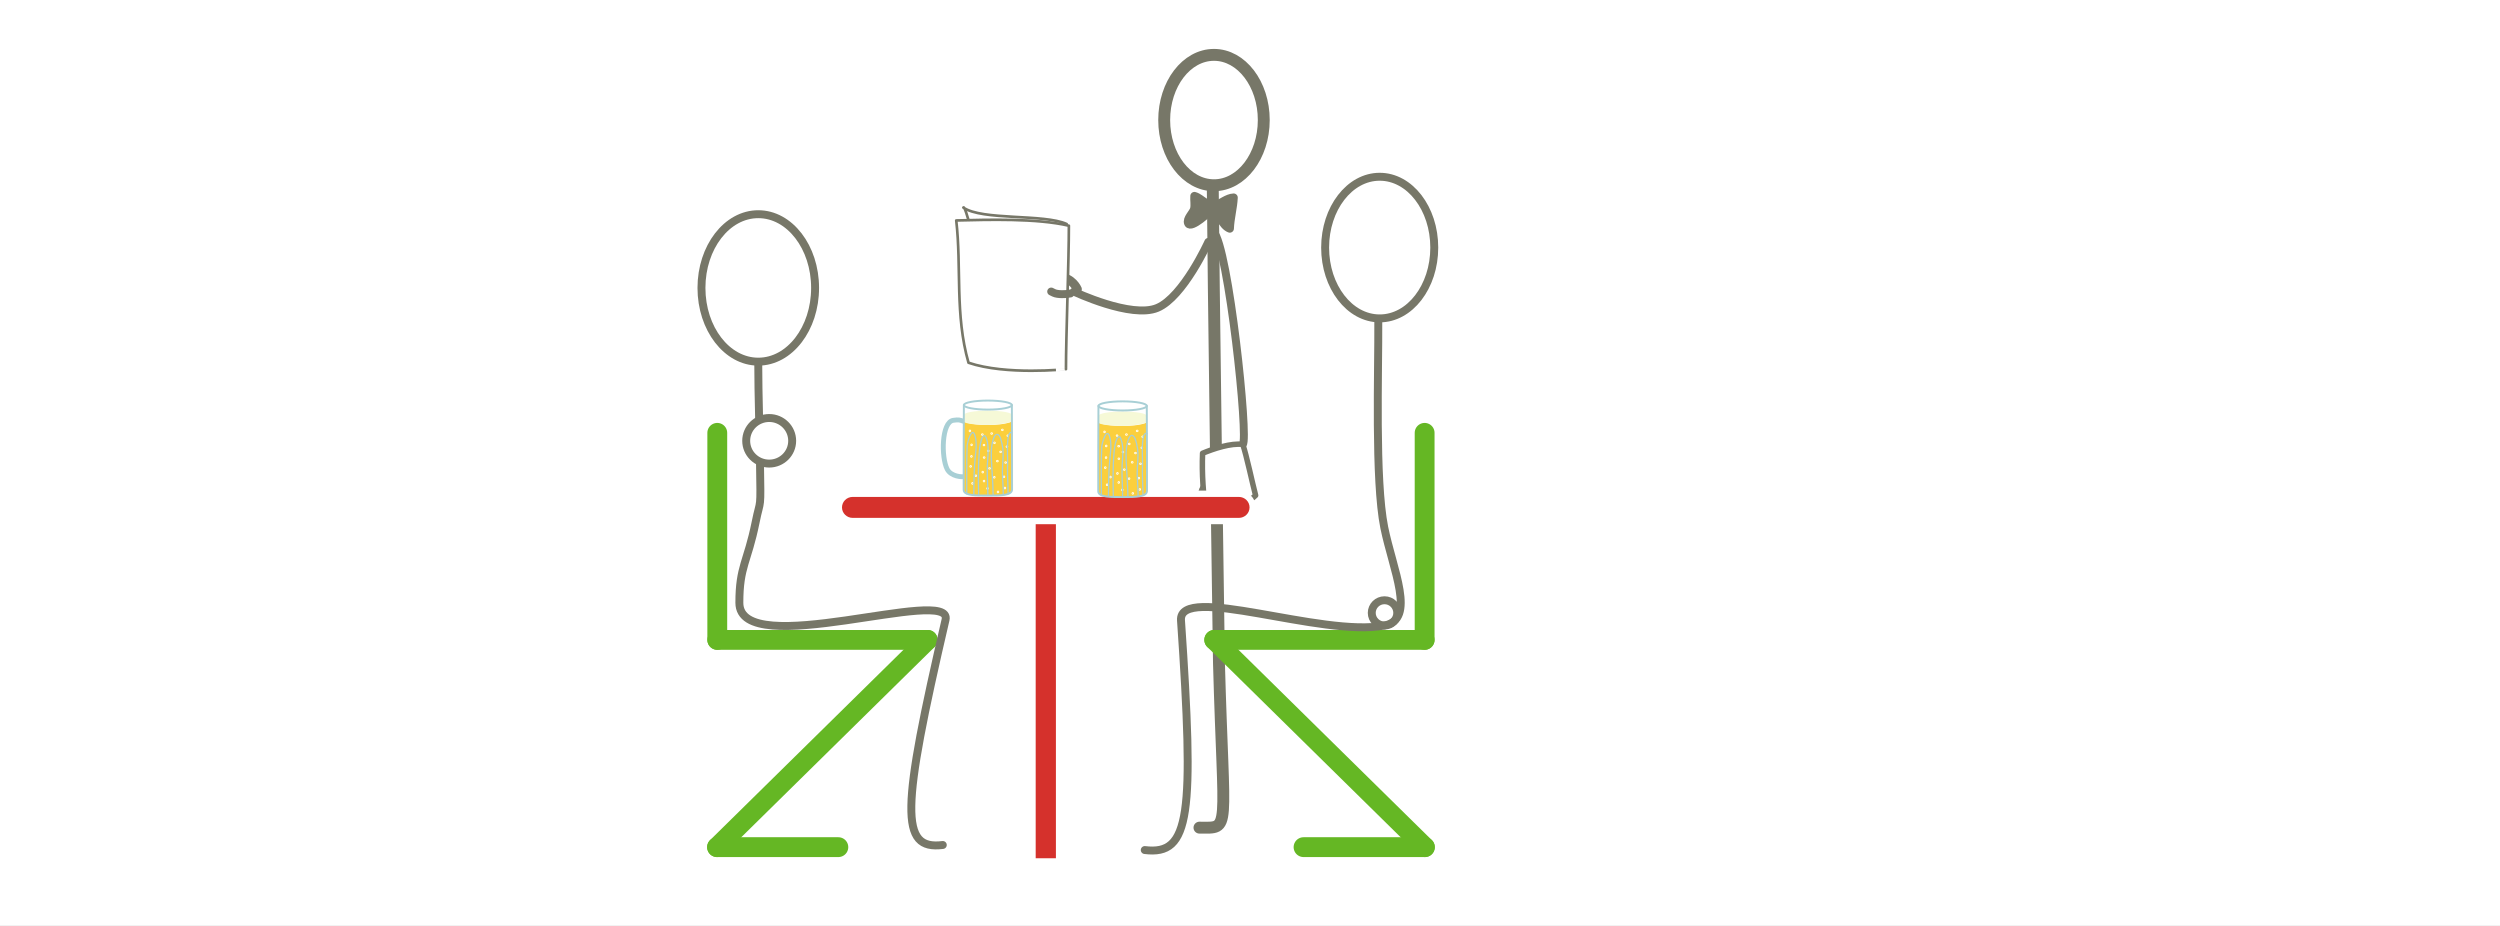 <?xml version="1.0" encoding="iso-8859-1"?>
<!-- Generator: Adobe Illustrator 13.0.0, SVG Export Plug-In . SVG Version: 6.00 Build 14948)  -->
<!DOCTYPE svg PUBLIC "-//W3C//DTD SVG 1.1//EN" "http://www.w3.org/Graphics/SVG/1.1/DTD/svg11.dtd">
<svg version="1.1" xmlns="http://www.w3.org/2000/svg" xmlns:xlink="http://www.w3.org/1999/xlink" x="0px" y="0px" width="378px"
	 height="140px" viewBox="0 0 378 140" style="enable-background:new 0 0 378 140;" xml:space="preserve">
<rect x="0" y="0" width="378" height="140" fill="#333333" stroke="none"/>
<g id="fond">
	<g>
		<rect style="fill:none;" width="378" height="140"/>
		<rect style="fill:#FFFFFF;" width="378" height="140"/>
	</g>
</g>
<g id="WAITER">
	
		<ellipse style="fill:none;stroke:#777768;stroke-width:1.799;stroke-linecap:round;stroke-linejoin:round;" cx="183.554" cy="18.153" rx="7.528" ry="9.857"/>
	<path style="fill:none;stroke:#777768;stroke-width:1.799;stroke-linecap:round;stroke-linejoin:round;" d="M183.372,28.403
		c0.053,10.395,0.887,70.139,0.936,71.876c0.711,26.025,1.872,24.86-2.95,24.86"/>
	<path style="fill:none;stroke:#777768;stroke-width:1.799;stroke-linecap:round;stroke-linejoin:round;" d="M182.035,74.885
		c0,0.974,0.786,1.759,1.761,1.759c0.963,0,1.752-0.785,1.752-1.759c0-0.968-0.789-1.756-1.752-1.756
		C182.821,73.129,182.035,73.917,182.035,74.885z"/>
	<path style="fill:none;stroke:#777768;stroke-width:1.348;stroke-linecap:round;stroke-linejoin:round;" d="M162.898,43.72
		c0,0-0.775-1.822-2.787-1.822"/>
	<g id="menu_17_">
		<path style="fill:none;stroke:#777768;stroke-width:0.404;stroke-linecap:round;stroke-linejoin:round;" d="M147.43,37.103
			c0.221,0.933-1.462-6.258-1.771-5.718c2.818,1.973,12.214,0.927,15.62,2.486"/>
		<path style="fill:#FFFFFF;stroke:#777768;stroke-width:0.404;stroke-linecap:round;stroke-linejoin:round;" d="M146.438,54.845
			c-2.074-7.237-1.039-14.468-1.855-21.512c4.822-0.115,12.138-0.348,17.032,0.795c0,5.334-0.441,16.885-0.441,21.693
			C161.174,55.821,152.093,56.774,146.438,54.845"/>
	</g>
	<g>
		<path style="fill:none;stroke:#777768;stroke-width:1.199;stroke-linecap:round;stroke-linejoin:round;" d="M187.91,67.197
			c0.924-0.71-2.174-30.01-4.432-32.172"/>
		<path style="fill:none;stroke:#777768;stroke-width:1.199;stroke-linecap:round;stroke-linejoin:round;" d="M182.7,36.575
			c0,0-3.763,8.312-7.7,9.975c-3.938,1.663-12.634-2.462-12.634-2.462"/>
		<path style="fill:none;stroke:#777768;stroke-width:1.199;stroke-linecap:round;stroke-linejoin:round;" d="M161.847,44.374
			c-0.689,0.142-1.941,0.174-2.499-0.093c-0.586-0.281-0.378-0.188-0.378-0.188"/>
	</g>
	<path style="fill:#777768;stroke:#777768;stroke-width:1.251;stroke-linecap:round;stroke-linejoin:round;" d="M183.673,31.125
		c0.918-0.358,1.892-1.207,2.852-1.247c-0.07,1.526-0.525,3.122-0.582,4.677c-1.184-0.455-1.595-2.249-2.547-2.992
		c-0.397-0.313-0.753-0.697-1.218-0.981c-0.532-0.324-0.977-0.769-1.58-0.938c-0.049,0.619,0.112,1.368-0.039,1.969
		c-0.165,0.61-1.193,1.476-0.896,2.15c0.371,0.886,3.335-1.724,3.729-2.405"/>
	<path style="fill:#FFFFFF;stroke:#777768;stroke-width:0.834;stroke-linecap:round;stroke-linejoin:round;" d="M182.414,77.959
		c-0.499-3.179-0.706-6.312-0.584-9.424c1.638-0.68,4.308-1.583,6.08-1.338c0.556,1.609,1.465,5.911,1.938,7.707
		C188.231,76.549,184.504,77.23,182.414,77.959"/>
</g>
<g id="Layer_7">
</g>
<g id="Restaurant">
	<g>
		<g>
			
				<rect x="156.278" y="77.862" style="fill:#D5312C;stroke:#FFFFFF;stroke-width:0.634;stroke-linecap:square;" width="3.693" height="52.223"/>
			<g>
				<path style="fill:#D5312C;" d="M126.834,76.72c0,1.139,0.938,2.061,2.096,2.061h58.382c1.158,0,2.097-0.922,2.097-2.061
					c0-1.141-0.939-2.062-2.097-2.062H128.93C127.772,74.657,126.834,75.579,126.834,76.72
					C126.834,76.72,126.834,75.579,126.834,76.72z"/>
				<path style="fill:none;stroke:#FFFFFF;stroke-width:0.951;" d="M126.834,76.72c0,1.139,0.938,2.061,2.096,2.061h58.382
					c1.158,0,2.097-0.922,2.097-2.061c0-1.141-0.939-2.062-2.097-2.062H128.93C127.772,74.657,126.834,75.579,126.834,76.72
					C126.834,76.72,126.834,75.579,126.834,76.72z"/>
			</g>
		</g>
		<g>
			<g>
				
					<line style="fill:none;stroke:#65B724;stroke-width:2.999;stroke-linecap:round;stroke-linejoin:round;" x1="108.452" y1="65.445" x2="108.452" y2="96.751"/>
				
					<line style="fill:none;stroke:#65B724;stroke-width:2.999;stroke-linecap:round;stroke-linejoin:round;" x1="108.452" y1="96.751" x2="140.263" y2="96.751"/>
				
					<line style="fill:none;stroke:#65B724;stroke-width:2.999;stroke-linecap:round;stroke-linejoin:round;" x1="140.263" y1="96.751" x2="108.419" y2="128.089"/>
				
					<line style="fill:none;stroke:#65B724;stroke-width:2.999;stroke-linecap:round;stroke-linejoin:round;" x1="108.419" y1="128.089" x2="126.759" y2="128.089"/>
			</g>
			<g>
				
					<line style="fill:none;stroke:#65B724;stroke-width:2.999;stroke-linecap:round;stroke-linejoin:round;" x1="215.404" y1="65.445" x2="215.404" y2="96.751"/>
				
					<line style="fill:none;stroke:#65B724;stroke-width:2.999;stroke-linecap:round;stroke-linejoin:round;" x1="215.404" y1="96.751" x2="183.596" y2="96.751"/>
				
					<line style="fill:none;stroke:#65B724;stroke-width:2.999;stroke-linecap:round;stroke-linejoin:round;" x1="183.596" y1="96.751" x2="215.439" y2="128.089"/>
				
					<line style="fill:none;stroke:#65B724;stroke-width:2.999;stroke-linecap:round;stroke-linejoin:round;" x1="215.439" y1="128.089" x2="197.096" y2="128.089"/>
			</g>
		</g>
	</g>
</g>
<g id="Layer_3">
	<g>
		<path style="fill:none;stroke:#A8CFD5;stroke-width:0.739;stroke-linejoin:round;" d="M145.707,63.702
			c-0.637-0.209-0.703-0.272-1.56-0.153c-1.794,0.245-1.859,5.579-0.937,7.382c0.569,1.132,2.316,1.25,2.693,1.102"/>
		<g>
			<path style="fill:#FBCF3D;" d="M145.707,74.062c0,0.866,2.088,0.866,3.734,0.866c1.651,0,3.578-0.118,3.582-0.866
				c0.01-0.737,0-10.36,0-10.36s-0.779,0.558-3.645,0.558c-2.869,0-3.671-0.558-3.671-0.558S145.707,73.201,145.707,74.062z"/>
			<path style="fill:#F6F9D7;" d="M145.728,62.746c0,0.126-0.021,0.529-0.021,0.956c0,0.398,2.341,0.558,3.671,0.558
				c1.224,0,2.688-0.25,3.348-0.417c0.43-0.108,0.296-0.953,0.296-1.097c0-0.362-1.631-0.657-3.648-0.657
				C147.36,62.089,145.728,62.384,145.728,62.746z"/>
			<g>
				<path style="fill:none;stroke:#FFFFFF;stroke-width:0.131;" d="M152.245,65.878c0,0.067,0.064,0.125,0.139,0.125
					c0.073,0,0.134-0.058,0.134-0.125c0-0.066-0.061-0.12-0.134-0.12C152.31,65.758,152.245,65.812,152.245,65.878z"/>
				<path style="fill:none;stroke:#FFFFFF;stroke-width:0.131;" d="M151.918,69.934c0,0.069,0.062,0.126,0.133,0.126
					c0.077,0,0.134-0.057,0.134-0.126c0-0.065-0.057-0.121-0.134-0.121C151.98,69.812,151.918,69.869,151.918,69.934z"/>
				<path style="fill:none;stroke:#FFFFFF;stroke-width:0.131;" d="M149.485,70.813c0,0.072,0.062,0.127,0.132,0.127
					c0.075,0,0.137-0.055,0.137-0.127c0-0.064-0.062-0.121-0.137-0.121C149.548,70.692,149.485,70.749,149.485,70.813z"/>
				<path style="fill:none;stroke:#FFFFFF;stroke-width:0.131;" d="M150.667,69.716c0,0.069,0.061,0.125,0.14,0.125
					c0.074,0,0.135-0.056,0.135-0.125c0-0.068-0.062-0.123-0.135-0.123C150.728,69.593,150.667,69.647,150.667,69.716z"/>
				<path style="fill:none;stroke:#FFFFFF;stroke-width:0.131;" d="M148.666,69.18c0,0.065,0.062,0.121,0.135,0.121
					c0.075,0,0.136-0.056,0.136-0.121c0-0.071-0.062-0.123-0.136-0.123C148.727,69.057,148.666,69.109,148.666,69.18z"/>
				<path style="fill:none;stroke:#FFFFFF;stroke-width:0.131;" d="M152.114,67.541c0,0.065,0.059,0.121,0.131,0.121
					c0.079,0,0.139-0.056,0.139-0.121s-0.06-0.126-0.139-0.126C152.173,67.415,152.114,67.476,152.114,67.541z"/>
				<path style="fill:none;stroke:#FFFFFF;stroke-width:0.131;" d="M148.645,67.295c0,0.068,0.055,0.12,0.135,0.12
					c0.068,0,0.13-0.052,0.13-0.12c0-0.068-0.062-0.122-0.13-0.122C148.7,67.173,148.645,67.227,148.645,67.295z"/>
				<path style="fill:none;stroke:#FFFFFF;stroke-width:0.131;" d="M148.397,65.71c0,0.063,0.062,0.119,0.135,0.119
					c0.074,0,0.134-0.056,0.134-0.119c0-0.07-0.06-0.126-0.134-0.126C148.458,65.584,148.397,65.641,148.397,65.71z"/>
				<path style="fill:none;stroke:#FFFFFF;stroke-width:0.131;" d="M149.805,65.549c0,0.07,0.062,0.125,0.132,0.125
					c0.076,0,0.134-0.054,0.134-0.125c0-0.068-0.058-0.124-0.134-0.124C149.867,65.425,149.805,65.48,149.805,65.549z"/>
				<path style="fill:none;stroke:#FFFFFF;stroke-width:0.131;" d="M151.158,68.32c0,0.071,0.062,0.126,0.136,0.126
					c0.074,0,0.138-0.055,0.138-0.126c0-0.064-0.064-0.122-0.138-0.122C151.22,68.198,151.158,68.256,151.158,68.32z"/>
				<path style="fill:none;stroke:#FFFFFF;stroke-width:0.131;" d="M150.23,66.953c0,0.068,0.062,0.125,0.133,0.125
					c0.073,0,0.138-0.056,0.138-0.125c0-0.065-0.065-0.125-0.138-0.125C150.292,66.829,150.23,66.888,150.23,66.953z"/>
				<path style="fill:none;stroke:#FFFFFF;stroke-width:0.131;" d="M149.279,68.175c0,0.071,0.058,0.123,0.131,0.123
					c0.075,0,0.137-0.052,0.137-0.123c0-0.067-0.062-0.121-0.137-0.121C149.337,68.055,149.279,68.108,149.279,68.175z"/>
				<path style="fill:none;stroke:#FFFFFF;stroke-width:0.131;" d="M151.419,65c0,0.066,0.061,0.121,0.14,0.121
					c0.07,0,0.134-0.054,0.134-0.121c0-0.068-0.063-0.121-0.134-0.121C151.48,64.879,151.419,64.932,151.419,65z"/>
			</g>
			<path style="fill:none;stroke:#FFFFFF;stroke-width:0.131;" d="M150.932,74.245c-0.073-0.014-0.138,0.035-0.154,0.109
				c-0.017,0.066,0.022,0.143,0.087,0.16c0.066,0.013,0.131-0.03,0.15-0.105C151.037,74.339,150.997,74.267,150.932,74.245z"/>
			<path style="fill:none;stroke:#FFFFFF;stroke-width:0.131;" d="M147.069,72.96c-0.065-0.02-0.133,0.029-0.147,0.096
				c-0.022,0.075,0.017,0.146,0.082,0.161c0.065,0.021,0.135-0.03,0.152-0.098C147.171,73.042,147.135,72.976,147.069,72.96z"/>
			<path style="fill:none;stroke:#FFFFFF;stroke-width:0.131;" d="M146.797,70.388c-0.063-0.021-0.132,0.024-0.152,0.098
				c-0.015,0.073,0.022,0.147,0.089,0.161c0.065,0.017,0.128-0.031,0.15-0.103C146.901,70.474,146.862,70.4,146.797,70.388z"/>
			<path style="fill:none;stroke:#FFFFFF;stroke-width:0.131;" d="M147.58,71.804c-0.066-0.02-0.131,0.024-0.148,0.1
				c-0.019,0.076,0.021,0.143,0.082,0.159c0.07,0.015,0.138-0.03,0.154-0.104C147.688,71.888,147.648,71.815,147.58,71.804z"/>
			<path style="fill:none;stroke:#FFFFFF;stroke-width:0.131;" d="M146.937,67.132c-0.067-0.019-0.133,0.028-0.152,0.098
				c-0.017,0.073,0.022,0.146,0.09,0.164c0.062,0.011,0.13-0.031,0.145-0.103C147.037,67.218,147.004,67.149,146.937,67.132z"/>
			<path style="fill:none;stroke:#FFFFFF;stroke-width:0.131;" d="M149.347,73.726c-0.065-0.018-0.131,0.025-0.147,0.094
				c-0.02,0.075,0.016,0.146,0.082,0.162c0.066,0.021,0.133-0.031,0.154-0.102C149.452,73.808,149.411,73.741,149.347,73.726z"/>
			<path style="fill:none;stroke:#FFFFFF;stroke-width:0.131;" d="M146.677,65.015c-0.059-0.015-0.131,0.029-0.146,0.103
				c-0.017,0.071,0.021,0.144,0.087,0.162c0.065,0.013,0.131-0.033,0.149-0.106C146.784,65.104,146.745,65.03,146.677,65.015z"/>
			<path style="fill:none;stroke:#FFFFFF;stroke-width:0.131;" d="M146.911,68.875c-0.07-0.015-0.134,0.031-0.149,0.104
				c-0.021,0.07,0.015,0.143,0.079,0.158c0.07,0.015,0.135-0.028,0.154-0.098C147.013,68.964,146.973,68.892,146.911,68.875z"/>
			<path style="fill:none;stroke:#FFFFFF;stroke-width:0.131;" d="M151.836,71.959c-0.067-0.019-0.13,0.026-0.151,0.099
				c-0.015,0.071,0.021,0.143,0.084,0.162c0.067,0.018,0.137-0.032,0.154-0.102C151.943,72.041,151.897,71.97,151.836,71.959z"/>
			<path style="fill:none;stroke:#FFFFFF;stroke-width:0.131;" d="M148.815,72.606c-0.062-0.014-0.131,0.033-0.152,0.104
				c-0.015,0.071,0.021,0.143,0.094,0.159c0.058,0.011,0.13-0.028,0.147-0.104C148.92,72.694,148.883,72.628,148.815,72.606z"/>
			<path style="fill:none;stroke:#FFFFFF;stroke-width:0.131;" d="M150.37,72.032c-0.067-0.013-0.132,0.033-0.151,0.104
				c-0.018,0.07,0.021,0.145,0.083,0.16c0.067,0.014,0.134-0.029,0.154-0.1C150.476,72.121,150.437,72.05,150.37,72.032z"/>
			<path style="fill:none;stroke:#FFFFFF;stroke-width:0.131;" d="M148.615,71.251c-0.061-0.014-0.131,0.029-0.146,0.103
				c-0.021,0.07,0.022,0.142,0.086,0.157c0.066,0.02,0.129-0.027,0.148-0.1C148.723,71.341,148.684,71.268,148.615,71.251z"/>
			<path style="fill:none;stroke:#FFFFFF;stroke-width:0.131;" d="M151.98,73.657c-0.062-0.021-0.13,0.027-0.148,0.104
				c-0.018,0.07,0.02,0.143,0.085,0.158c0.068,0.02,0.133-0.027,0.151-0.104C152.088,73.744,152.049,73.677,151.98,73.657z"/>
			<path style="fill:none;stroke:#A8CFD5;stroke-width:0.296;stroke-linecap:round;stroke-linejoin:round;" d="M152.994,61.245
				c0.029,5.504,0.029,8.367,0.029,12.758c0,0.926-1.726,0.926-3.582,0.926c-1.806,0-3.734,0.034-3.734-0.866
				c0-3.589,0-9.242,0.031-12.818"/>
			<path style="fill:none;stroke:#A8CFD5;stroke-width:0.296;stroke-linecap:round;stroke-linejoin:round;" d="M145.738,61.245
				c0,0.378,1.624,0.685,3.625,0.685c2.005,0,3.631-0.306,3.631-0.685c0-0.375-1.626-0.68-3.631-0.68
				C147.361,60.564,145.738,60.87,145.738,61.245z"/>
			<path style="fill:none;stroke:#A8CFD5;stroke-width:0.198;stroke-linecap:round;stroke-linejoin:round;" d="M153.023,65.416
				c-0.988-0.46-0.631,3.82-0.665,4.463c-0.079,1.613,0.06,3.335,0.065,4.785"/>
			<path style="fill:none;stroke:#A8CFD5;stroke-width:0.198;stroke-linecap:round;stroke-linejoin:round;" d="M151.697,74.794
				c0-1.188-0.132-2.312-0.132-3.522c0-1.408,0.271-2.753-0.056-4.123c-0.082-0.349-0.248-1.512-0.804-1.468
				c-0.376,0.032-0.614,1.031-0.676,1.332c-0.285,1.47-0.076,3.226,0,4.724c0.055,1.014,0.134,2.263,0.134,3.124"/>
			<path style="fill:none;stroke:#A8CFD5;stroke-width:0.198;stroke-linecap:round;stroke-linejoin:round;" d="M149.367,74.86
				c0-1.607-0.154-3.148-0.067-4.785c0.07-1.333,0.312-3.021-0.347-4.179c-1.3-0.375-0.986,7.974-0.986,8.964"/>
			<path style="fill:none;stroke:#A8CFD5;stroke-width:0.198;stroke-linecap:round;stroke-linejoin:round;" d="M146.172,74.663
				c0-1.33-0.031-6.117,0.067-7.317c0.049-0.6,0.761-3.041,1.201-1.394c0.303,1.138,0.105,2.259-0.004,3.39
				c-0.171,1.777-0.187,3.851-0.199,5.452"/>
		</g>
	</g>
	<g>
		<path style="fill:#FBCF3D;" d="M166.055,74.282c0,0.872,2.103,0.872,3.761,0.872c1.659,0,3.6-0.124,3.61-0.872
			c0.008-0.74,0-10.435,0-10.435s-0.788,0.561-3.674,0.561c-2.888,0-3.697-0.561-3.697-0.561S166.055,73.407,166.055,74.282z"/>
		<path style="fill:#F6F9D7;" d="M166.075,62.884c0,0.126-0.021,0.53-0.021,0.963c0,0.399,2.36,0.561,3.697,0.561
			c1.234,0,2.709-0.252,3.373-0.42c0.431-0.109,0.301-0.958,0.301-1.104c0-0.362-1.645-0.664-3.68-0.664
			C167.722,62.22,166.075,62.522,166.075,62.884z"/>
		<g>
			<path style="fill:none;stroke:#FFFFFF;stroke-width:0.132;" d="M172.638,66.039c0,0.067,0.064,0.122,0.142,0.122
				c0.071,0,0.13-0.055,0.13-0.122c0-0.071-0.059-0.122-0.13-0.122C172.703,65.917,172.638,65.968,172.638,66.039z"/>
			<path style="fill:none;stroke:#FFFFFF;stroke-width:0.132;" d="M172.307,70.126c0,0.064,0.063,0.125,0.136,0.125
				c0.079,0,0.137-0.061,0.137-0.125c0-0.07-0.058-0.126-0.137-0.126C172.37,70,172.307,70.056,172.307,70.126z"/>
			<path style="fill:none;stroke:#FFFFFF;stroke-width:0.132;" d="M169.861,71.011c0,0.066,0.06,0.126,0.134,0.126
				c0.075,0,0.136-0.06,0.136-0.126c0-0.069-0.061-0.124-0.136-0.124C169.921,70.887,169.861,70.941,169.861,71.011z"/>
			<path style="fill:none;stroke:#FFFFFF;stroke-width:0.132;" d="M171.05,69.903c0,0.069,0.062,0.124,0.142,0.124
				c0.076,0,0.137-0.055,0.137-0.124c0-0.072-0.061-0.126-0.137-0.126C171.111,69.777,171.05,69.832,171.05,69.903z"/>
			<path style="fill:none;stroke:#FFFFFF;stroke-width:0.132;" d="M169.035,69.363c0,0.062,0.06,0.122,0.136,0.122
				c0.073,0,0.136-0.059,0.136-0.122c0-0.073-0.062-0.125-0.136-0.125C169.095,69.237,169.035,69.29,169.035,69.363z"/>
			<path style="fill:none;stroke:#FFFFFF;stroke-width:0.132;" d="M172.51,67.71c0,0.07,0.058,0.124,0.128,0.124
				c0.081,0,0.142-0.053,0.142-0.124c0-0.065-0.062-0.125-0.142-0.125C172.568,67.585,172.51,67.645,172.51,67.71z"/>
			<ellipse style="fill:none;stroke:#FFFFFF;stroke-width:0.132;" cx="169.146" cy="67.466" rx="0.136" ry="0.119"/>
			<path style="fill:none;stroke:#FFFFFF;stroke-width:0.132;" d="M168.766,65.865c0,0.067,0.059,0.124,0.132,0.124
				c0.077,0,0.136-0.056,0.136-0.124c0-0.066-0.059-0.122-0.136-0.122C168.825,65.743,168.766,65.799,168.766,65.865z"/>
			<path style="fill:none;stroke:#FFFFFF;stroke-width:0.132;" d="M170.181,65.705c0,0.071,0.062,0.123,0.136,0.123
				c0.073,0,0.137-0.052,0.137-0.123c0-0.068-0.064-0.124-0.137-0.124C170.244,65.582,170.181,65.637,170.181,65.705z"/>
			<path style="fill:none;stroke:#FFFFFF;stroke-width:0.132;" d="M171.547,68.496c0,0.07,0.06,0.125,0.133,0.125
				c0.075,0,0.14-0.055,0.14-0.125c0-0.066-0.065-0.119-0.14-0.119C171.607,68.377,171.547,68.43,171.547,68.496z"/>
			<path style="fill:none;stroke:#FFFFFF;stroke-width:0.132;" d="M170.613,67.12c0,0.067,0.055,0.123,0.132,0.123
				c0.075,0,0.136-0.056,0.136-0.123c0-0.065-0.061-0.123-0.136-0.123C170.668,66.998,170.613,67.055,170.613,67.12z"/>
			<path style="fill:none;stroke:#FFFFFF;stroke-width:0.132;" d="M169.653,68.35c0,0.07,0.058,0.124,0.13,0.124
				c0.079,0,0.139-0.053,0.139-0.124c0-0.064-0.06-0.12-0.139-0.12C169.711,68.23,169.653,68.286,169.653,68.35z"/>
			<ellipse style="fill:none;stroke:#FFFFFF;stroke-width:0.132;" cx="171.944" cy="65.152" rx="0.136" ry="0.12"/>
		</g>
		<path style="fill:none;stroke:#FFFFFF;stroke-width:0.132;" d="M171.313,74.469c-0.066-0.017-0.136,0.029-0.157,0.103
			c-0.01,0.072,0.029,0.146,0.091,0.162c0.07,0.015,0.137-0.035,0.154-0.103C171.418,74.56,171.381,74.487,171.313,74.469z"/>
		<path style="fill:none;stroke:#FFFFFF;stroke-width:0.132;" d="M167.432,73.171c-0.067-0.022-0.141,0.023-0.158,0.098
			c-0.017,0.071,0.021,0.149,0.09,0.16c0.067,0.013,0.13-0.031,0.147-0.098C167.531,73.251,167.495,73.183,167.432,73.171z"/>
		<path style="fill:none;stroke:#FFFFFF;stroke-width:0.132;" d="M167.152,70.575c-0.065-0.013-0.135,0.028-0.146,0.104
			c-0.02,0.07,0.014,0.148,0.085,0.158c0.064,0.018,0.131-0.026,0.152-0.102C167.258,70.666,167.216,70.593,167.152,70.575z"/>
		<path style="fill:none;stroke:#FFFFFF;stroke-width:0.132;" d="M167.945,72.001c-0.07-0.019-0.132,0.029-0.154,0.102
			c-0.016,0.074,0.024,0.144,0.087,0.167c0.067,0.007,0.138-0.034,0.154-0.109C168.049,72.088,168.01,72.019,167.945,72.001z"/>
		<path style="fill:none;stroke:#FFFFFF;stroke-width:0.132;" d="M167.292,67.298c-0.066-0.019-0.131,0.032-0.148,0.102
			c-0.023,0.072,0.021,0.144,0.088,0.164c0.06,0.018,0.133-0.031,0.149-0.104C167.393,67.384,167.359,67.314,167.292,67.298z"/>
		<path style="fill:none;stroke:#FFFFFF;stroke-width:0.132;" d="M169.723,73.937c-0.064-0.014-0.135,0.029-0.147,0.104
			c-0.021,0.068,0.013,0.142,0.083,0.158c0.068,0.014,0.133-0.028,0.151-0.101C169.83,74.028,169.783,73.954,169.723,73.937z"/>
		<path style="fill:none;stroke:#FFFFFF;stroke-width:0.132;" d="M167.034,65.167c-0.064-0.014-0.132,0.034-0.145,0.105
			c-0.021,0.073,0.017,0.145,0.083,0.161c0.068,0.016,0.137-0.029,0.154-0.104C167.144,65.26,167.096,65.187,167.034,65.167z"/>
		<path style="fill:none;stroke:#FFFFFF;stroke-width:0.132;" d="M167.265,69.056c-0.067-0.015-0.132,0.031-0.15,0.104
			c-0.021,0.07,0.018,0.141,0.083,0.158c0.067,0.016,0.134-0.029,0.149-0.101C167.369,69.144,167.331,69.075,167.265,69.056z"/>
		<path style="fill:none;stroke:#FFFFFF;stroke-width:0.132;" d="M172.231,72.157c-0.066-0.016-0.14,0.031-0.155,0.104
			c-0.019,0.068,0.019,0.148,0.089,0.158c0.066,0.019,0.131-0.031,0.149-0.099C172.331,72.246,172.293,72.171,172.231,72.157z"/>
		<path style="fill:none;stroke:#FFFFFF;stroke-width:0.132;" d="M169.185,72.813c-0.067-0.014-0.134,0.031-0.15,0.104
			c-0.017,0.076,0.021,0.144,0.086,0.166c0.064,0.012,0.134-0.036,0.154-0.109C169.295,72.905,169.255,72.832,169.185,72.813z"/>
		<path style="fill:none;stroke:#FFFFFF;stroke-width:0.132;" d="M170.753,72.237c-0.066-0.019-0.14,0.032-0.153,0.103
			c-0.021,0.071,0.021,0.146,0.087,0.161c0.066,0.011,0.133-0.031,0.15-0.105C170.85,72.326,170.814,72.253,170.753,72.237z"/>
		<path style="fill:none;stroke:#FFFFFF;stroke-width:0.132;" d="M168.991,71.446c-0.071-0.016-0.141,0.031-0.155,0.104
			c-0.013,0.07,0.018,0.148,0.084,0.16c0.071,0.02,0.135-0.027,0.157-0.096C169.095,71.536,169.051,71.466,168.991,71.446z"/>
		<path style="fill:none;stroke:#FFFFFF;stroke-width:0.132;" d="M172.377,73.873c-0.07-0.017-0.136,0.03-0.153,0.099
			c-0.014,0.071,0.019,0.148,0.083,0.164c0.07,0.016,0.136-0.031,0.154-0.104C172.481,73.958,172.443,73.89,172.377,73.873z"/>
		<path style="fill:none;stroke:#A8CFD5;stroke-width:0.298;stroke-linecap:round;stroke-linejoin:round;" d="M173.394,61.374
			c0.032,5.542,0.032,8.422,0.032,12.838c0,0.942-1.743,0.942-3.61,0.942c-1.819,0-3.761,0.034-3.761-0.872
			c0-3.616,0-9.311,0.032-12.909"/>
		<path style="fill:none;stroke:#A8CFD5;stroke-width:0.298;stroke-linecap:round;stroke-linejoin:round;" d="M166.087,61.374
			c0,0.379,1.635,0.689,3.655,0.689c2.013,0,3.652-0.31,3.652-0.689c0-0.381-1.639-0.687-3.652-0.687
			C167.722,60.687,166.087,60.992,166.087,61.374z"/>
		<path style="fill:none;stroke:#A8CFD5;stroke-width:0.199;stroke-linecap:round;stroke-linejoin:round;" d="M173.426,65.57
			c-0.997-0.463-0.637,3.845-0.671,4.494c-0.082,1.626,0.058,3.364,0.063,4.823"/>
		<path style="fill:none;stroke:#A8CFD5;stroke-width:0.199;stroke-linecap:round;stroke-linejoin:round;" d="M172.083,75.016
			c0-1.196-0.136-2.329-0.136-3.546c0-1.418,0.284-2.776-0.048-4.155c-0.083-0.348-0.255-1.522-0.807-1.475
			c-0.385,0.032-0.621,1.037-0.684,1.341c-0.285,1.481-0.077,3.247,0,4.755c0.055,1.021,0.136,2.275,0.136,3.151"/>
		<path style="fill:none;stroke:#A8CFD5;stroke-width:0.199;stroke-linecap:round;stroke-linejoin:round;" d="M169.742,75.088
			c0-1.624-0.157-3.181-0.069-4.825c0.072-1.343,0.313-3.042-0.345-4.208c-1.312-0.38-0.997,8.031-0.997,9.033"/>
		<path style="fill:none;stroke:#A8CFD5;stroke-width:0.199;stroke-linecap:round;stroke-linejoin:round;" d="M166.525,74.888
			c0-1.342-0.035-6.166,0.063-7.375c0.053-0.6,0.77-3.059,1.211-1.401c0.308,1.148,0.104,2.276-0.002,3.417
			c-0.174,1.788-0.189,3.877-0.198,5.488"/>
	</g>
	<g>
		<path style="fill:none;stroke:#777768;stroke-width:1.199;stroke-linecap:round;stroke-linejoin:round;" d="M123.241,43.533
			c0,6.157-3.845,11.15-8.59,11.15c-4.738,0-8.59-4.994-8.59-11.15c0-6.158,3.853-11.147,8.59-11.147
			C119.396,32.386,123.241,37.375,123.241,43.533z"/>
		<path style="fill:none;stroke:#777768;stroke-width:1.199;stroke-linecap:round;stroke-linejoin:round;" d="M114.909,69.809
			c0.126,7.854,0.112,5.309-0.662,9.17c-1.232,6.08-2.456,6.618-2.456,12.16c0,8.963,32.395-2.697,31.175,2.571
			c-6.697,28.769-6.956,34.867-0.416,34.052"/>
		<path style="fill:none;stroke:#777768;stroke-width:1.199;stroke-linecap:round;stroke-linejoin:round;" d="M114.65,55.087
			c-0.011,1.962,0.058,4.98,0.133,8.465"/>
	</g>
	<g>
		<path style="fill:none;stroke:#777768;stroke-width:1.199;" d="M207.41,92.667c0,1.056,0.863,1.908,1.928,1.908
			c1.061,0,1.928-0.853,1.928-1.908c0-1.053-0.867-1.91-1.928-1.91C208.273,90.757,207.41,91.614,207.41,92.667z"/>
		<path style="fill:none;stroke:#777768;stroke-width:1.199;" d="M200.359,37.435c0,5.918,3.697,10.707,8.252,10.707
			s8.25-4.788,8.25-10.707c0-5.916-3.695-10.709-8.25-10.709S200.359,31.52,200.359,37.435z"/>
		<path style="fill:none;stroke:#777768;stroke-width:1.199;stroke-linecap:round;stroke-linejoin:round;" d="M208.398,48.572
			c0.047,7.474-0.541,23.996,0.9,31.173c1.293,6.404,4.879,13.883,0.039,14.83c-9.398,1.849-31.15-6.464-30.771-0.773
			c2.014,29.487,1.422,35.581-5.479,34.725"/>
		<path style="fill:#FFFFFF;stroke:#777768;stroke-width:1.199;" d="M119.777,66.652c0,1.902-1.554,3.442-3.474,3.442
			c-1.922,0-3.478-1.54-3.478-3.442c0-1.906,1.556-3.449,3.478-3.449C118.223,63.203,119.777,64.746,119.777,66.652z"/>
	</g>
</g>
</svg>
